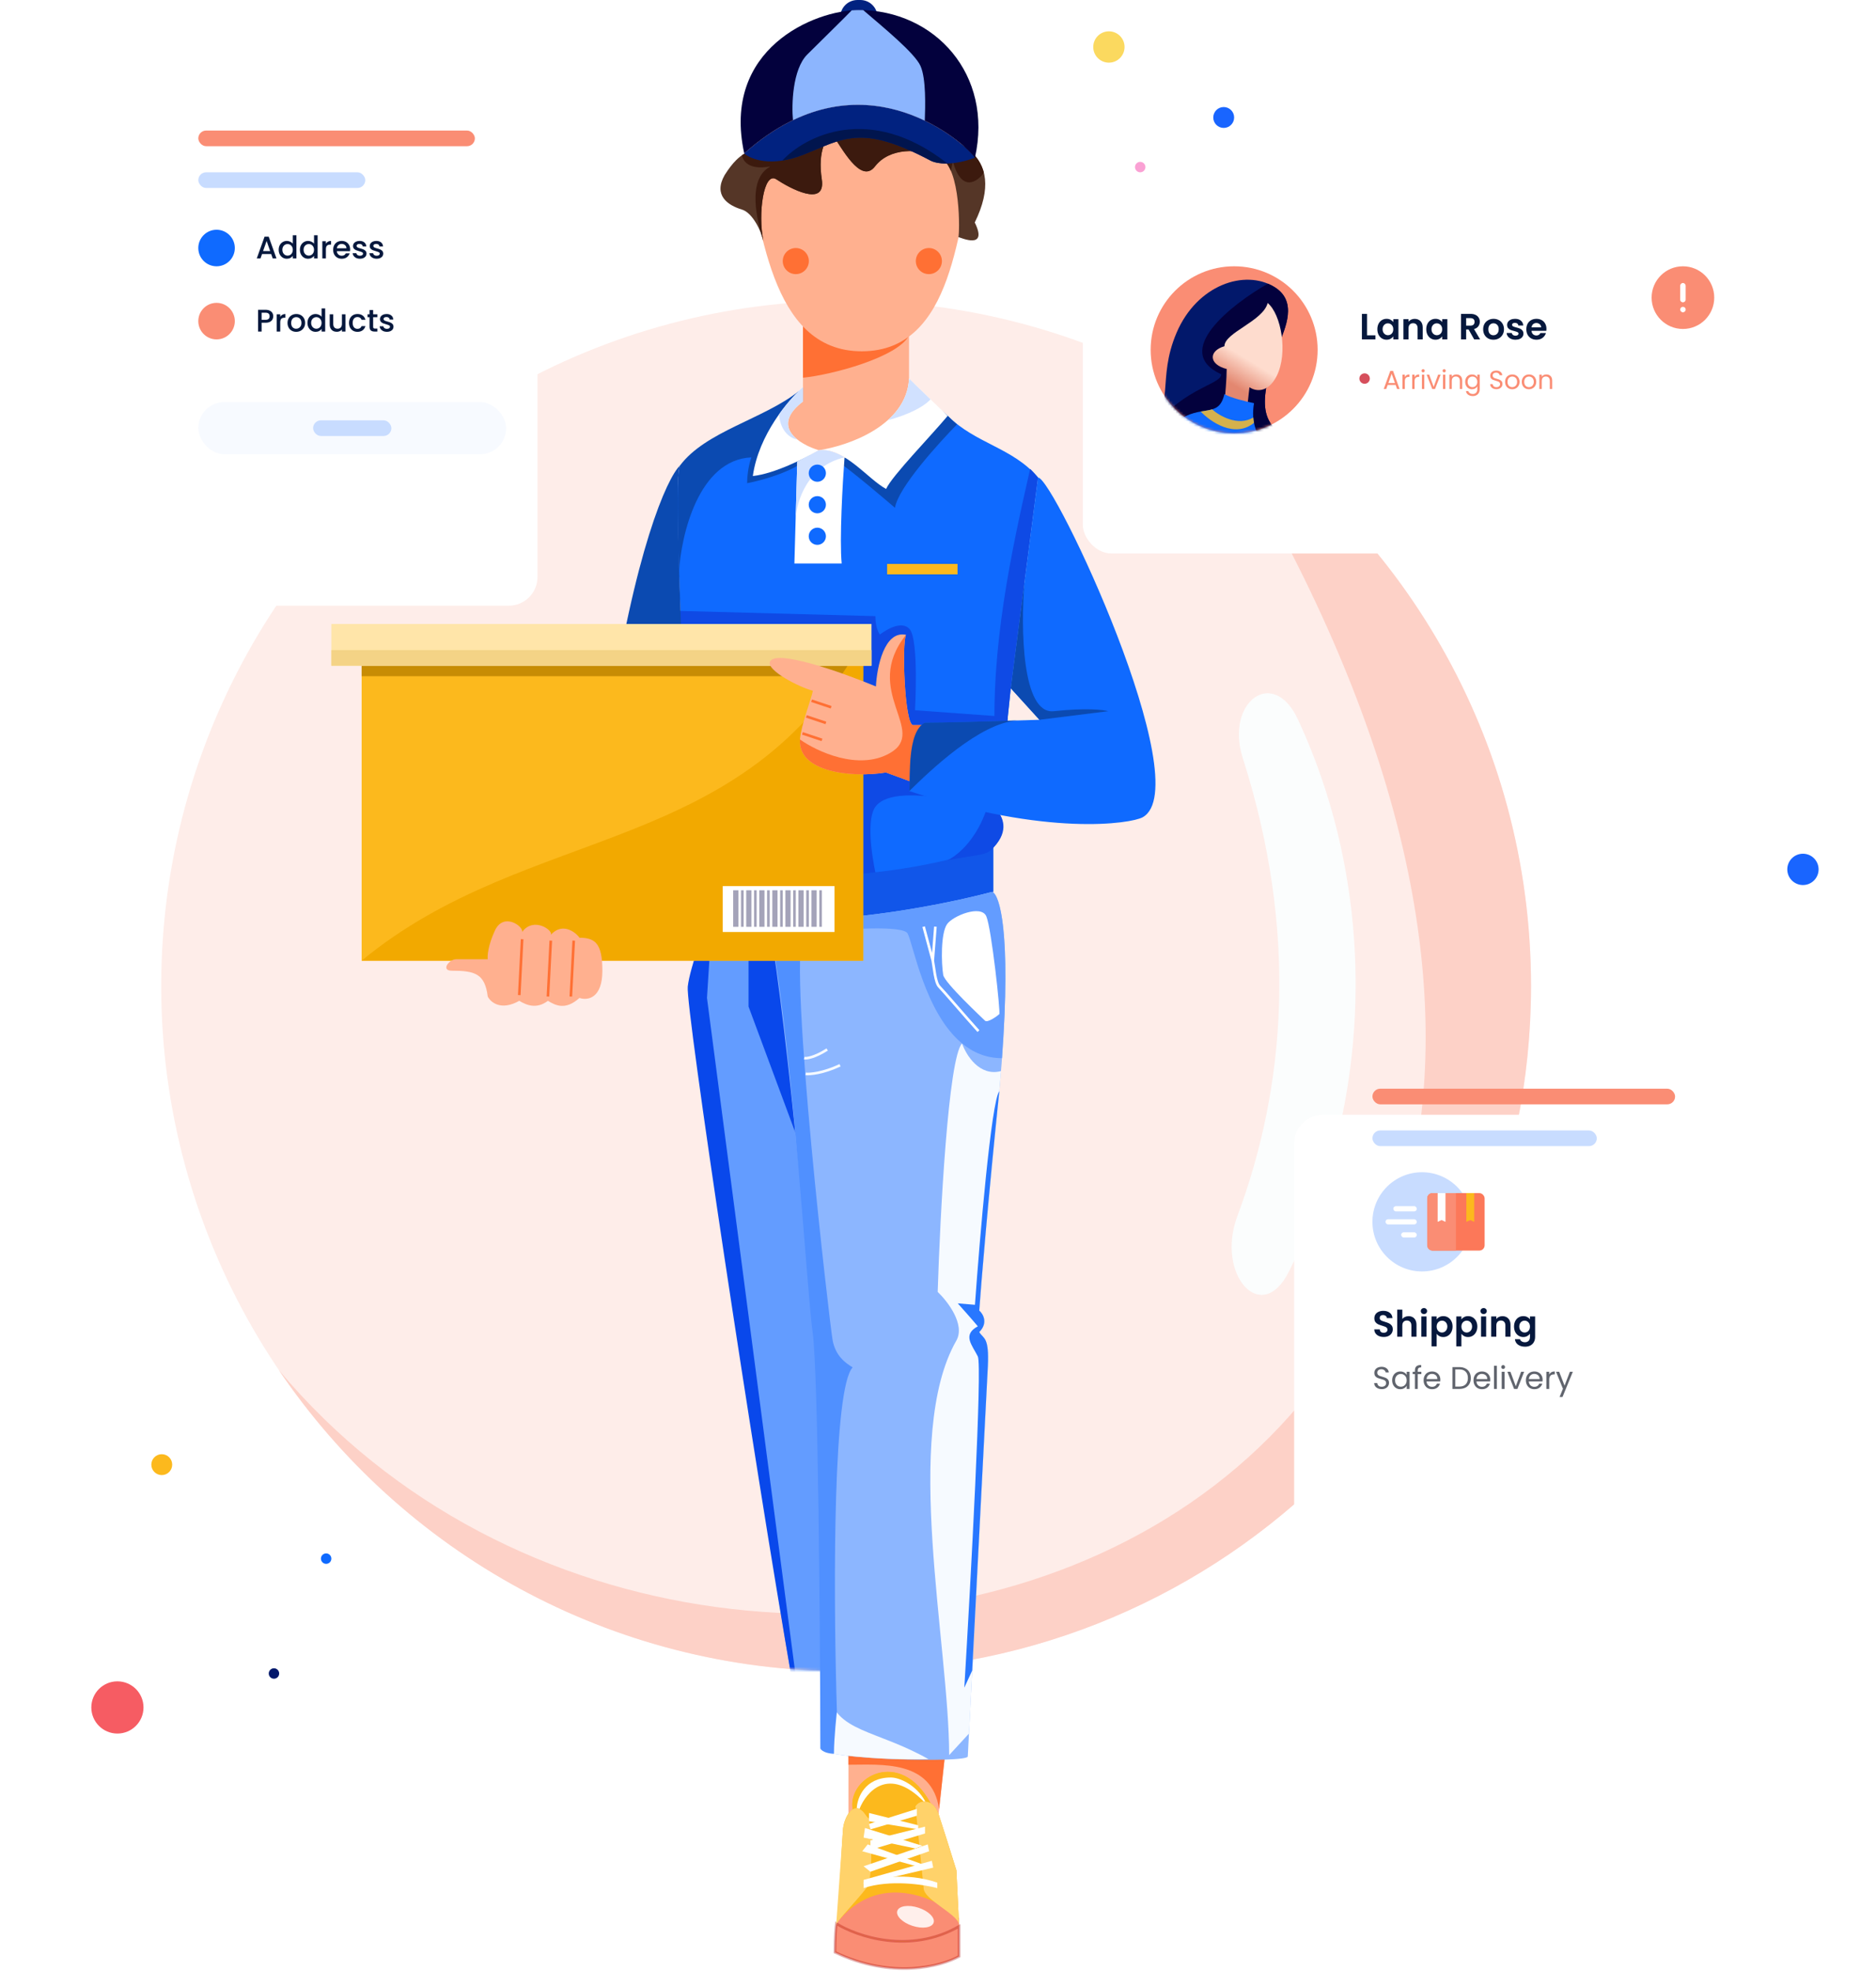 <svg width="719" height="755" viewBox="0 0 719 755" fill="none" xmlns="http://www.w3.org/2000/svg">
<circle cx="324.284" cy="377.66" r="262.499" fill="#FEEDE9"/>
<path d="M324.284 640.159C469.258 640.159 586.783 522.634 586.783 377.66C586.783 283.194 536.884 200.383 462.006 154.147C732.271 582.689 282.346 734.389 106.802 524.701C153.999 594.371 233.794 640.159 324.284 640.159Z" fill="#FDD1C7"/>
<path d="M476.302 290.335C497.831 357.684 492.521 416.886 474.213 465.875C465.864 488.214 483.545 508.239 494.094 486.851C526.307 421.54 528.546 342.44 497.425 275.524C487.955 255.161 469.464 268.944 476.302 290.335Z" fill="#FBFDFD"/>
<mask id="mask0_2_270" style="mask-type:alpha" maskUnits="userSpaceOnUse" x="61" y="115" width="526" height="526">
<circle cx="324.284" cy="377.66" r="262.499" fill="#FEEDE9"/>
</mask>
<g mask="url(#mask0_2_270)">
<path d="M305.293 631.926L320.142 636.535L322.213 670.707H303.574L305.293 631.926Z" fill="#FA704F"/>
<path d="M294.575 352.219C302.63 398.476 319.289 494.834 321.486 510.212C323.333 523.14 319.096 593.444 319.458 643.782H303.574C288.745 558.472 267.883 386.86 268.762 378.951C269.641 371.043 270.959 354.42 271.508 347.098L294.575 352.219Z" fill="#639CFF"/>
<path d="M294.575 352.22C299.045 377.885 306.163 418.973 311.989 453.095L286.887 385.543V350.513L294.575 352.22Z" fill="#0948EB"/>
<path d="M271.509 347.097C270.959 354.42 264.464 370.007 263.585 377.915C262.706 385.824 288.745 558.472 303.574 643.782L305.127 643.264L270.959 382.246L273.156 347.463L271.509 347.097Z" fill="#0948EB"/>
</g>
<path d="M387.392 263.618L397.827 182.885C388.158 171.459 373.903 169.945 363.227 159.269L347.849 146.088L308.855 147.736C302.082 153.045 287.546 164.322 283.592 166.958C266.017 169.704 263.82 175.196 260.525 179.59C257.23 183.984 264.919 320.187 264.919 333.917C310.503 339.409 376.957 333.368 379.154 326.228C386.293 319.637 384.646 313.596 382.449 310.85L387.392 263.618Z" fill="#0F6AFF"/>
<rect x="340" y="216" width="27" height="4" fill="#FCB91D"/>
<path d="M335.675 308.798C331.016 314.645 335.675 334.999 335.675 334.999C321.813 337.833 288.254 341.584 264.919 333.916C264.919 325.033 261.881 276.551 260.501 234.001L335.501 236.001C335.501 241.006 337.229 243.044 337.229 243.044C337.229 243.044 344.995 236.831 348.619 240.973C352.243 245.115 350.69 272.038 350.69 272.038L386.239 274.627L382.449 310.849C382.449 310.849 343.959 298.404 335.675 308.798Z" fill="#0F4AE5"/>
<path d="M380.719 341.61V324.332C336.193 339.347 289.71 336.196 270.956 333.489V348.107C300.52 358.069 350.172 349.702 380.719 341.61Z" fill="#1156E9"/>
<path d="M366.762 162.565C365.378 161.351 364.166 160.21 363.226 159.269L349.129 147.187C351.472 161.686 330.945 172.633 320.388 176.295C326.243 180.137 339.909 191.851 342.995 194.496L343 194.5C344.318 186.592 360 169.5 366.762 162.565Z" fill="#0B4AB1"/>
<path d="M387.392 263.619L397.826 182.886C396.805 181.678 395.799 180.581 394.822 179.59C387.392 212 379.703 248.241 381.35 284.489C382.669 313.487 369.707 326.347 363.116 329.509C372.731 327.601 377.492 327.72 379.703 325.679C386.843 319.089 384.646 313.597 382.449 310.851L387.392 263.619Z" fill="#0F4AE5"/>
<path d="M260.601 178.326C259.492 179.804 259.551 197.482 260.219 219.133C261.053 204.853 267.774 176.075 287.985 175.196C286.667 178.711 286.338 183.251 286.338 185.082C293.111 183.8 307.757 179.59 312.15 172.999C302.265 169.155 294.996 165.86 306.045 149.933C292.307 160.648 270.417 165.239 260.601 178.326Z" fill="#0B4AB1"/>
<path d="M260.601 178.326C257.306 182.719 264.918 320.186 264.918 333.917C259.792 327.326 233.064 278.447 233.064 278.447C243.17 210.785 255.658 183.085 260.601 178.326Z" fill="#0B4AB1"/>
<path d="M330.273 128.518C320.602 128.518 313.338 124.423 307.756 117.94V153.477L295.29 164.35C297.853 167.828 305.449 174.871 318.191 175.749C330.932 176.628 343.637 163.667 348.397 157.076V121.884C343.603 126.035 337.683 128.518 330.273 128.518Z" fill="#FFB08F"/>
<path d="M330.274 128.518C320.603 128.518 313.339 124.423 307.757 117.941V144.676C318.741 143.601 344.004 136.895 348.398 128.518C344.021 131.621 336.591 128.518 330.274 128.518Z" fill="#FF7034"/>
<path d="M285.239 58.767C331.372 17.576 372.014 57.119 373.661 60.414C366.965 85.763 365.972 134.558 330.274 134.558C294.575 134.558 291.744 84.788 285.239 58.767Z" fill="#FFB08F"/>
<circle cx="356" cy="100" r="5" fill="#FF7034"/>
<circle cx="305" cy="100" r="5" fill="#FF7034"/>
<path d="M292.532 92.015C292.562 92.144 292.587 92.267 292.609 92.382C292.583 92.26 292.557 92.138 292.532 92.015C291.798 88.839 288.58 81.535 284.346 80.265C278.837 78.613 273.328 74.758 277.735 67.048C284.346 56.585 287.651 59.338 289.855 55.483C292.058 51.629 399.479 32.354 373.588 85.222C378.819 95.821 368.216 91.016 367.304 90.804C367.288 90.835 367.273 90.844 367.258 90.829C367.225 90.796 367.243 90.79 367.304 90.804C367.818 89.779 368.388 64.182 360.367 60.44C352.104 56.585 340.856 56.586 335.347 63.746C329.839 70.905 322.356 56.034 319.051 51.629C316.664 52.547 313.312 57.688 314.965 68.702C316.618 79.715 302.525 72.005 297.567 68.702C292.668 65.438 290.459 81.848 292.532 92.015Z" fill="#553627"/>
<path d="M335.347 63.746C340.856 56.586 352.104 56.585 360.367 60.44C362.1 61.249 363.432 63.078 364.45 65.459L365.186 61.835C368.5 73.846 374.506 69.748 377.095 66.197C369.972 37.724 291.731 52.199 289.854 55.483C288.554 57.759 286.868 57.732 284.346 59.481C285.531 64.639 291.661 64.473 295.29 63.746C286.074 68.588 290.137 84.854 292.609 92.382C290.405 82.248 292.609 65.398 297.567 68.702C302.524 72.005 316.617 79.715 314.965 68.702C313.312 57.688 316.664 52.547 319.051 51.629C322.356 56.034 329.838 70.905 335.347 63.746Z" fill="#3C1A0E"/>
<path d="M322.036 6.59C322.036 2.951 324.987 0 328.626 0H329.725C333.365 0 336.315 2.951 336.315 6.59H322.036Z" fill="#012280"/>
<path d="M307.756 59.31C295.454 64.143 287.619 60.958 285.239 58.761C331.372 17.57 372.013 57.114 373.661 60.409C364.874 63.704 358.833 62.673 356.636 61.507C329.725 47.228 323.134 53.269 307.756 59.31Z" fill="#012280"/>
<path d="M356.636 61.511C329.725 47.231 323.134 53.273 307.756 59.314C304.862 60.451 302.216 61.144 299.829 61.511C308.499 52.139 333.293 39.242 363.116 62.629C360.002 62.698 357.789 62.123 356.636 61.511Z" fill="#01154E"/>
<path d="M285.239 58.763C331.372 17.572 372.014 57.115 373.661 60.411C380.801 28.557 358.283 3.843 329.176 3.843C312.15 3.843 276.452 18.67 285.239 58.763Z" fill="#03013D"/>
<path d="M309.404 20.868C303.692 26.58 303.362 40.203 303.912 46.027C323.884 36.418 341.772 40.133 354.439 46.217L354.439 46.216C354.622 40.878 354.988 30.204 352.791 25.262C350.594 20.319 338.512 10.451 330.823 3.869C330.276 3.852 329.727 3.843 329.175 3.843C328.306 3.843 327.388 3.881 326.429 3.96C323.134 7.399 315.115 15.156 309.404 20.868Z" fill="#8CB5FE"/>
<path d="M288.534 182.335C290.731 166.518 302.265 153.044 307.757 148.284V153.776C295.015 163.442 306.475 170.252 313.798 172.449C308.855 175.378 296.882 181.456 288.534 182.335Z" fill="white"/>
<path d="M307.756 148.284V153.776C299.629 159.941 301.348 164.944 305.559 168.33C303.46 168.055 299.122 165.748 298.566 158.719C301.931 153.972 305.4 150.326 307.756 148.284Z" fill="#D1E1FF"/>
<path d="M348.398 144.991C347.519 163.005 324.965 170.804 313.798 172.451C323.684 171.353 332.471 183.435 339.611 187.28C341.807 182.337 356.819 166.959 363.226 159.27C359.565 155.792 351.473 148.067 348.398 144.991Z" fill="white"/>
<path d="M348.398 144.991C348.075 151.613 344.823 156.855 340.284 160.918C344.087 160.02 352.682 157.175 356.636 152.98C353.424 149.901 350.123 146.715 348.398 144.991Z" fill="#D1E1FF"/>
<path d="M313.797 172.451C317.233 172.069 320.536 173.279 323.683 175.182C322.951 184.89 321.706 206.611 322.585 215.838H304.461L305.559 176.844L313.797 172.451Z" fill="white"/>
<path d="M313.798 172.451C317.233 172.069 320.536 173.279 323.684 175.182C309.387 178.535 305.291 191.907 304.936 198.996L304.91 199.911C304.911 199.62 304.92 199.314 304.936 198.996L305.56 176.844L313.798 172.451Z" fill="#D1E1FF"/>
<circle cx="313.248" cy="205.405" r="3.295" fill="#0F6AFF"/>
<circle cx="313.248" cy="193.322" r="3.295" fill="#0F6AFF"/>
<circle cx="313.248" cy="181.238" r="3.295" fill="#0F6AFF"/>
<path d="M325.178 655.692L363.491 660.184L359.021 701.254L325.178 696.12V655.692Z" fill="#FFB08F"/>
<path d="M325.178 655.692L363.491 660.191L359.929 692.97C357.198 674 337.698 675.937 325.178 675.937V655.692Z" fill="#FF7034"/>
<path d="M367.597 737.844C348.767 748.724 328.368 751.616 320.523 746.734C320.523 746.734 322.837 702.591 323.138 700.184C323.439 697.778 324.811 694.23 326.799 693.002C324.707 680.83 344.897 669.148 356.613 690.613C357.853 691.333 359.003 692.708 359.752 694.953C361.425 699.975 364.982 711.342 366.551 716.398L367.552 736.919C367.639 737.235 367.657 737.543 367.597 737.844Z" fill="#FCB91D"/>
<path d="M367.598 737.843C348.768 748.722 328.369 741.678 320.524 736.796C336.738 715.874 359.753 727.381 367.598 734.704V737.843Z" fill="#FA8D74"/>
<path d="M367.598 737.842C348.768 748.721 328.369 741.677 320.523 736.795C320.349 738.016 320 741.921 320 747.779C341.759 758.24 360.798 753.184 367.598 749.348V737.842Z" fill="#FA8D74"/>
<path d="M367.598 737.842C348.768 748.721 328.369 741.677 320.523 736.795C320.349 738.016 320 741.921 320 747.779C341.759 758.24 360.798 753.184 367.598 749.348V737.842Z" stroke="#A70303" stroke-opacity="0.32"/>
<path d="M359.752 694.955C361.426 699.976 364.983 711.344 366.552 716.4L367.553 736.92C367.639 737.236 367.658 737.545 367.598 737.846L367.553 736.92C366.435 732.84 353.999 727.569 353.999 723.2L350.86 691.817C351.478 690.788 352.662 690.083 353.999 689.988C354.844 689.928 355.751 690.113 356.614 690.614C357.854 691.335 359.004 692.71 359.752 694.955Z" fill="#FFD26A"/>
<path d="M323.139 700.185L320.5 737.001C321.895 734.56 328.383 727.972 332.03 723.198C334.646 719.776 334.123 704.891 333.077 696.495C332.629 696.192 332.272 695.851 332.03 695.477C331.12 694.07 330.242 693.24 329.415 692.846C328.466 692.394 327.585 692.517 326.8 693.003C324.812 694.231 323.439 697.778 323.139 700.185Z" fill="#FFD26A"/>
<path d="M333.077 696.496C332.629 696.193 332.272 695.852 332.031 695.478C331.12 694.071 330.242 693.241 329.415 692.847C332.031 686.229 340.609 676.392 353.999 689.988C352.662 690.083 351.478 690.788 350.86 691.817C348.043 698.861 337.015 699.159 333.077 696.496Z" fill="#FCB91D"/>
<path d="M356.614 690.613C344.898 669.148 324.708 680.83 326.8 693.002C327.585 692.517 328.467 692.394 329.415 692.845C332.031 686.227 340.609 676.39 353.999 689.987C354.845 689.927 355.751 690.111 356.614 690.613Z" fill="#FCB91D"/>
<path d="M353.999 689.986C340.609 676.389 332.03 686.226 329.415 692.844C329.056 692.674 328.707 692.585 328.369 692.567C328.543 688.654 331.403 680.829 341.445 680.829C344.584 680.829 351.045 683.451 354.614 689.986C354.406 689.971 354.201 689.971 353.999 689.986Z" fill="#FEFFFF"/>
<path d="M330.985 721.104V723.196C341.027 719.848 353.999 721.801 359.23 723.196V721.104C347.095 716.919 335.343 719.36 330.985 721.104Z" fill="#FEFFFF"/>
<path d="M357.137 712.737L330.985 720.06V721.629L357.66 715.353L357.137 712.737Z" fill="#FEFFFF"/>
<path d="M330.461 709.077L355.045 715.877L355.568 714.831L332.553 706.462L330.461 709.077Z" fill="#FEFFFF"/>
<path d="M356.091 709.077L333.6 716.923L330.985 714.831L355.568 706.462L356.091 709.077Z" fill="#FEFFFF"/>
<path d="M331.508 700.185L353.476 706.985L350.861 708.031L330.985 703.846L331.508 700.185Z" fill="#FEFFFF"/>
<path d="M354.522 702.276L333.6 708.552V704.891L354.522 699.66V702.276Z" fill="#FEFFFF"/>
<path d="M333.077 697.569L351.906 700.707V699.138L333.077 694.43V697.569Z" fill="#FEFFFF"/>
<path d="M351.383 695.476L333.6 700.706L333.077 698.614L351.383 692.86V695.476Z" fill="#FEFFFF"/>
<ellipse cx="350.86" cy="734.183" rx="7.323" ry="3.661" transform="rotate(17.931 350.86 734.183)" fill="#FFEFEB"/>
<path d="M382.998 417.945C388.27 359.51 383.364 342.704 380.252 341.606C361.611 346.548 324.213 353.8 294.575 352.219C302.63 398.476 310.179 494.309 312.376 509.686C314.573 525.064 314.264 622.622 314.447 669.671C314.447 673.947 370.781 675.366 370.915 672.777C373.295 626.827 378.165 532.62 378.604 523.393C379.153 511.86 376.956 512.958 375.309 510.212C378.824 506.697 376.773 503.255 375.309 501.974C376.041 491.722 378.604 460.564 382.998 417.945Z" fill="#8CB6FF"/>
<path d="M317.68 671.517C317.68 671.517 333.086 674.33 355.867 673.812C335.675 662.422 320.142 663.457 317.554 648.451C317.612 656.928 317.653 664.749 317.68 671.517Z" fill="#F6FAFF"/>
<path d="M311.418 510.015C313.615 525.393 314.264 622.622 314.447 669.67C314.447 669.67 315.174 671.608 319.624 671.741C319.624 665.528 320.754 655.554 320.754 655.554C320.683 653.3 320.614 650.913 320.548 648.415C319.434 606.077 319.328 531.628 326.796 523.745C324.05 522.097 320.205 519.351 319.107 513.31C318.008 507.269 302.264 372.261 307.756 357.757C303.278 358.354 299.16 359.032 295.882 359.729C304.304 408.165 309.334 495.427 311.418 510.015Z" fill="#5090FF"/>
<path d="M375.309 501.974C376.041 491.722 378.604 460.564 382.998 417.946C383.237 415.298 383.455 412.736 383.653 410.257C375.389 412.454 370.253 404.108 368.718 399.661C363.446 405.245 360.297 465.436 359.382 494.834C363.226 498.496 370.036 507.356 366.521 513.507C345.828 549.721 363.775 629.873 363.775 672.261L371.399 663.977L372.62 639.825C375.095 591.981 378.254 530.741 378.604 523.393C379.153 511.86 376.956 512.958 375.309 510.212C378.824 506.697 376.773 503.256 375.309 501.974Z" fill="#F6FAFF"/>
<path d="M294.575 352.219C324.213 353.8 361.611 346.548 380.251 341.606C383.127 342.621 387.533 357.042 384.03 405.314C377.951 405.314 372.91 403.117 368.718 399.661C354.397 387.856 349.973 361.356 347.848 357.533C346.116 354.415 324.442 355.531 307.756 357.757C303.278 358.355 299.16 359.032 295.882 359.73C295.426 357.106 294.989 354.596 294.575 352.219Z" fill="#639CFF"/>
<path d="M354 354.942L357.5 367.942M357.5 367.942C358 370.442 358.4 376.342 360 377.942C361.6 379.542 370.167 389.608 375 394.942M357.5 367.942L358.5 354.942" stroke="white"/>
<path d="M383 388.442C383.5 387.942 380.001 355.443 378.001 350.941C376.001 346.438 365.269 350.759 363.001 353.938C360.5 357.442 360.762 368.999 361.501 373.438C362 376.442 376.5 389.942 377.5 390.942C378.5 391.942 382.5 388.942 383 388.442Z" fill="white"/>
<path d="M375.309 501.974C376.041 491.722 378.604 460.564 382.998 417.945C379.922 421.899 375.492 474.147 373.661 499.777L367.071 499.228C368.718 501.058 372.563 505.379 374.759 508.015C368.718 511.31 372.563 515.155 374.759 519.548C376.517 523.063 372.044 605.591 369.588 646.415L372.62 639.824C375.095 591.98 378.254 530.74 378.604 523.393C379.153 511.859 376.956 512.958 375.309 510.212C378.824 506.697 376.773 503.255 375.309 501.974Z" fill="#2877FF"/>
<path d="M308.234 405.29C309.149 405.473 312.188 405.07 317.021 401.995" stroke="#F6FAFF"/>
<path d="M308.783 411.33C310.431 411.513 315.374 411.11 321.964 408.035" stroke="#F6FAFF"/>
<rect x="138.601" y="244.947" width="192.222" height="123.022" fill="#FCB91D"/>
<path d="M330.824 244.948H138.602V259.001H330.824V244.948Z" fill="#C78C04"/>
<path d="M330.823 367.969V244.947C284.874 328.989 203.035 314.77 138.601 367.969H330.823Z" fill="#F2A900"/>
<rect x="127" y="239.001" width="207" height="16" fill="#FFE5A9"/>
<rect x="127" y="249.001" width="207" height="6" fill="#F4D386"/>
<rect x="277" y="339.409" width="42.838" height="17.575" fill="white"/>
<rect x="281" y="341.001" width="2" height="14" fill="#03013D" fill-opacity="0.36"/>
<rect x="286" y="341.001" width="2" height="14" fill="#03013D" fill-opacity="0.36"/>
<rect x="291" y="341.001" width="2" height="14" fill="#03013D" fill-opacity="0.36"/>
<rect x="296" y="341.001" width="2" height="14" fill="#03013D" fill-opacity="0.36"/>
<rect x="301" y="341.001" width="2" height="14" fill="#03013D" fill-opacity="0.36"/>
<rect x="306" y="341.001" width="2" height="14" fill="#03013D" fill-opacity="0.36"/>
<rect x="311" y="341.001" width="2" height="14" fill="#03013D" fill-opacity="0.36"/>
<rect x="284" y="341.001" width="1" height="14" fill="#03013D" fill-opacity="0.36"/>
<rect x="289" y="341.001" width="1" height="14" fill="#03013D" fill-opacity="0.36"/>
<rect x="294" y="341.001" width="1" height="14" fill="#03013D" fill-opacity="0.36"/>
<rect x="299" y="341.001" width="1" height="14" fill="#03013D" fill-opacity="0.36"/>
<rect x="304" y="341.001" width="1" height="14" fill="#03013D" fill-opacity="0.36"/>
<rect x="309" y="341.001" width="1" height="14" fill="#03013D" fill-opacity="0.36"/>
<rect x="314" y="341.001" width="1" height="14" fill="#03013D" fill-opacity="0.36"/>
<path d="M173.201 371.813C168.785 371.813 172.102 367.419 174.848 367.419H186.931C186.748 366.138 187.04 362.147 189.677 356.436C192.972 349.296 200.661 354.788 200.112 356.985C204.505 350.944 212.194 356.436 211.096 358.083C216.039 352.591 221.531 358.083 222.08 359.181C228.121 359.181 230.867 361.378 230.867 371.813C230.867 382.248 225.375 383.346 222.08 382.248C216.588 387.191 212.743 384.994 209.997 383.346C205.604 386.641 201.759 384.994 199.013 383.346C191.983 387.3 188.029 383.895 186.931 381.698C185.832 372.911 181.988 371.813 173.201 371.813Z" fill="#FFB08F"/>
<path d="M200.112 359.733L199.014 381.152" stroke="#FF7034"/>
<path d="M211.096 360.279L209.997 381.698" stroke="#FF7034"/>
<path d="M219.884 360.279L218.785 381.698" stroke="#FF7034"/>
<path d="M339.554 295.873L349.989 299.718C350.517 294.439 349.015 282.566 354.749 277.75H349.989C346.694 277.75 345.595 246.445 347.243 243.15C338.895 241.392 336.076 255.598 335.71 262.921C322.895 257.612 296.826 248.312 295.068 253.585C293.97 256.881 306.419 263.288 311.544 264.57C310.995 267.682 306.994 277.75 306.602 283.243C305.723 295.545 325.824 298.071 339.554 295.873Z" fill="#FFB08F"/>
<path d="M339.554 295.873L349.989 299.718C350.517 294.439 349.016 282.566 354.749 277.75H349.989C346.694 277.75 345.596 246.445 347.243 243.15C329.986 264.799 356 280 341 288.5C329 295.3 313.068 287.829 306.602 283.243C305.723 295.545 325.824 298.071 339.554 295.873Z" fill="#FF7034"/>
<path d="M307.542 280.903L315.042 283.403" stroke="#FF7034"/>
<path d="M309.042 274.403L316.542 276.903" stroke="#FF7034"/>
<path d="M311.042 268.403L318.542 270.903" stroke="#FF7034"/>
<path d="M387.391 263.619L397.826 182.885C403.867 182.885 459.447 301.184 437.918 313.047C433.524 315.468 401.224 320.575 348.5 303C349.049 297.508 347.848 281.193 354.439 276.799C363.226 276.799 387.391 276.067 398.375 275.701L387.391 263.619Z" fill="#0F6AFF"/>
<path d="M387.391 263.617L398.375 275.7L424.737 272.404C422.906 271.855 416.169 271.086 403.867 272.404C391.565 273.723 391.235 240.184 392.608 223.25L387.391 263.617Z" fill="#0B4AB1"/>
<path d="M348.5 303C349 298 347.5 280.5 354.439 276.799C361.404 276.799 378.03 276.339 390.096 275.966C390.294 275.957 390.49 275.95 390.686 275.948C390.491 275.954 390.294 275.96 390.096 275.966C375.654 276.66 356.266 295.397 348.5 303Z" fill="#0B4AB1"/>
<circle cx="469" cy="45" r="4" fill="#1965FF"/>
<circle cx="691" cy="333" r="6" fill="#1965FF"/>
<circle cx="425" cy="18" r="6" fill="#FBD95F"/>
<circle r="2" transform="matrix(1 0 0 -1 437 64)" fill="#FAA1D4"/>
<circle cx="45" cy="654" r="10" fill="#F65C63"/>
<circle cx="62" cy="561" r="4" fill="#FCB91D"/>
<circle cx="125" cy="597" r="2" fill="#0F6AFF"/>
<circle cx="105" cy="641" r="2" fill="#02186B"/>
<g filter="url(#filter0_d_2_270)">
<rect x="504" y="395" width="175" height="164" rx="11" fill="white"/>
</g>
<path d="M529.576 532.084C529.024 532.084 528.528 531.988 528.088 531.796C527.656 531.596 527.316 531.324 527.068 530.98C526.82 530.628 526.692 530.224 526.684 529.768H527.848C527.888 530.16 528.048 530.492 528.328 530.764C528.616 531.028 529.032 531.16 529.576 531.16C530.096 531.16 530.504 531.032 530.8 530.776C531.104 530.512 531.256 530.176 531.256 529.768C531.256 529.448 531.168 529.188 530.992 528.988C530.816 528.788 530.596 528.636 530.332 528.532C530.068 528.428 529.712 528.316 529.264 528.196C528.712 528.052 528.268 527.908 527.932 527.764C527.604 527.62 527.32 527.396 527.08 527.092C526.848 526.78 526.732 526.364 526.732 525.844C526.732 525.388 526.848 524.984 527.08 524.632C527.312 524.28 527.636 524.008 528.052 523.816C528.476 523.624 528.96 523.528 529.504 523.528C530.288 523.528 530.928 523.724 531.424 524.116C531.928 524.508 532.212 525.028 532.276 525.676H531.076C531.036 525.356 530.868 525.076 530.572 524.836C530.276 524.588 529.884 524.464 529.396 524.464C528.94 524.464 528.568 524.584 528.28 524.824C527.992 525.056 527.848 525.384 527.848 525.808C527.848 526.112 527.932 526.36 528.1 526.552C528.276 526.744 528.488 526.892 528.736 526.996C528.992 527.092 529.348 527.204 529.804 527.332C530.356 527.484 530.8 527.636 531.136 527.788C531.472 527.932 531.76 528.16 532 528.472C532.24 528.776 532.36 529.192 532.36 529.72C532.36 530.128 532.252 530.512 532.036 530.872C531.82 531.232 531.5 531.524 531.076 531.748C530.652 531.972 530.152 532.084 529.576 532.084ZM533.559 528.688C533.559 528.016 533.695 527.428 533.967 526.924C534.239 526.412 534.611 526.016 535.083 525.736C535.563 525.456 536.095 525.316 536.679 525.316C537.255 525.316 537.755 525.44 538.179 525.688C538.603 525.936 538.919 526.248 539.127 526.624V525.424H540.231V532H539.127V530.776C538.911 531.16 538.587 531.48 538.155 531.736C537.731 531.984 537.235 532.108 536.667 532.108C536.083 532.108 535.555 531.964 535.083 531.676C534.611 531.388 534.239 530.984 533.967 530.464C533.695 529.944 533.559 529.352 533.559 528.688ZM539.127 528.7C539.127 528.204 539.027 527.772 538.827 527.404C538.627 527.036 538.355 526.756 538.011 526.564C537.675 526.364 537.303 526.264 536.895 526.264C536.487 526.264 536.115 526.36 535.779 526.552C535.443 526.744 535.175 527.024 534.975 527.392C534.775 527.76 534.675 528.192 534.675 528.688C534.675 529.192 534.775 529.632 534.975 530.008C535.175 530.376 535.443 530.66 535.779 530.86C536.115 531.052 536.487 531.148 536.895 531.148C537.303 531.148 537.675 531.052 538.011 530.86C538.355 530.66 538.627 530.376 538.827 530.008C539.027 529.632 539.127 529.196 539.127 528.7ZM544.752 526.324H543.372V532H542.28V526.324H541.428V525.424H542.28V524.956C542.28 524.22 542.468 523.684 542.844 523.348C543.228 523.004 543.84 522.832 544.68 522.832V523.744C544.2 523.744 543.86 523.84 543.66 524.032C543.468 524.216 543.372 524.524 543.372 524.956V525.424H544.752V526.324ZM552.026 528.46C552.026 528.668 552.014 528.888 551.99 529.12H546.734C546.774 529.768 546.994 530.276 547.394 530.644C547.802 531.004 548.294 531.184 548.87 531.184C549.342 531.184 549.734 531.076 550.046 530.86C550.366 530.636 550.59 530.34 550.718 529.972H551.894C551.718 530.604 551.366 531.12 550.838 531.52C550.31 531.912 549.654 532.108 548.87 532.108C548.246 532.108 547.686 531.968 547.19 531.688C546.702 531.408 546.318 531.012 546.038 530.5C545.758 529.98 545.618 529.38 545.618 528.7C545.618 528.02 545.754 527.424 546.026 526.912C546.298 526.4 546.678 526.008 547.166 525.736C547.662 525.456 548.23 525.316 548.87 525.316C549.494 525.316 550.046 525.452 550.526 525.724C551.006 525.996 551.374 526.372 551.63 526.852C551.894 527.324 552.026 527.86 552.026 528.46ZM550.898 528.232C550.898 527.816 550.806 527.46 550.622 527.164C550.438 526.86 550.186 526.632 549.866 526.48C549.554 526.32 549.206 526.24 548.822 526.24C548.27 526.24 547.798 526.416 547.406 526.768C547.022 527.12 546.802 527.608 546.746 528.232H550.898ZM559.27 523.636C560.182 523.636 560.97 523.808 561.634 524.152C562.306 524.488 562.818 524.972 563.17 525.604C563.53 526.236 563.71 526.98 563.71 527.836C563.71 528.692 563.53 529.436 563.17 530.068C562.818 530.692 562.306 531.172 561.634 531.508C560.97 531.836 560.182 532 559.27 532H556.666V523.636H559.27ZM559.27 531.1C560.35 531.1 561.174 530.816 561.742 530.248C562.31 529.672 562.594 528.868 562.594 527.836C562.594 526.796 562.306 525.984 561.73 525.4C561.162 524.816 560.342 524.524 559.27 524.524H557.758V531.1H559.27ZM571.151 528.46C571.151 528.668 571.139 528.888 571.115 529.12H565.859C565.899 529.768 566.119 530.276 566.519 530.644C566.927 531.004 567.419 531.184 567.995 531.184C568.467 531.184 568.859 531.076 569.171 530.86C569.491 530.636 569.715 530.34 569.843 529.972H571.019C570.843 530.604 570.491 531.12 569.963 531.52C569.435 531.912 568.779 532.108 567.995 532.108C567.371 532.108 566.811 531.968 566.315 531.688C565.827 531.408 565.443 531.012 565.163 530.5C564.883 529.98 564.743 529.38 564.743 528.7C564.743 528.02 564.879 527.424 565.151 526.912C565.423 526.4 565.803 526.008 566.291 525.736C566.787 525.456 567.355 525.316 567.995 525.316C568.619 525.316 569.171 525.452 569.651 525.724C570.131 525.996 570.499 526.372 570.755 526.852C571.019 527.324 571.151 527.86 571.151 528.46ZM570.023 528.232C570.023 527.816 569.931 527.46 569.747 527.164C569.563 526.86 569.311 526.632 568.991 526.48C568.679 526.32 568.331 526.24 567.947 526.24C567.395 526.24 566.923 526.416 566.531 526.768C566.147 527.12 565.927 527.608 565.871 528.232H570.023ZM573.684 523.12V532H572.592V523.12H573.684ZM576.109 524.356C575.901 524.356 575.725 524.284 575.581 524.14C575.437 523.996 575.365 523.82 575.365 523.612C575.365 523.404 575.437 523.228 575.581 523.084C575.725 522.94 575.901 522.868 576.109 522.868C576.309 522.868 576.477 522.94 576.613 523.084C576.757 523.228 576.829 523.404 576.829 523.612C576.829 523.82 576.757 523.996 576.613 524.14C576.477 524.284 576.309 524.356 576.109 524.356ZM576.637 525.424V532H575.545V525.424H576.637ZM580.946 530.992L582.986 525.424H584.15L581.57 532H580.298L577.718 525.424H578.894L580.946 530.992ZM591.225 528.46C591.225 528.668 591.213 528.888 591.189 529.12H585.933C585.973 529.768 586.193 530.276 586.593 530.644C587.001 531.004 587.493 531.184 588.069 531.184C588.541 531.184 588.933 531.076 589.245 530.86C589.565 530.636 589.789 530.34 589.917 529.972H591.093C590.917 530.604 590.565 531.12 590.037 531.52C589.509 531.912 588.853 532.108 588.069 532.108C587.445 532.108 586.885 531.968 586.389 531.688C585.901 531.408 585.517 531.012 585.237 530.5C584.957 529.98 584.817 529.38 584.817 528.7C584.817 528.02 584.953 527.424 585.225 526.912C585.497 526.4 585.877 526.008 586.365 525.736C586.861 525.456 587.429 525.316 588.069 525.316C588.693 525.316 589.245 525.452 589.725 525.724C590.205 525.996 590.573 526.372 590.829 526.852C591.093 527.324 591.225 527.86 591.225 528.46ZM590.097 528.232C590.097 527.816 590.005 527.46 589.821 527.164C589.637 526.86 589.385 526.632 589.065 526.48C588.753 526.32 588.405 526.24 588.021 526.24C587.469 526.24 586.997 526.416 586.605 526.768C586.221 527.12 586.001 527.608 585.945 528.232H590.097ZM593.758 526.492C593.95 526.116 594.222 525.824 594.574 525.616C594.934 525.408 595.37 525.304 595.882 525.304V526.432H595.594C594.37 526.432 593.758 527.096 593.758 528.424V532H592.666V525.424H593.758V526.492ZM602.807 525.424L598.847 535.096H597.719L599.015 531.928L596.363 525.424H597.575L599.639 530.752L601.679 525.424H602.807Z" fill="#60646D"/>
<path d="M530.34 512.098C529.659 512.098 529.043 511.981 528.492 511.748C527.951 511.515 527.521 511.179 527.204 510.74C526.887 510.301 526.723 509.783 526.714 509.186H528.814C528.842 509.587 528.982 509.905 529.234 510.138C529.495 510.371 529.85 510.488 530.298 510.488C530.755 510.488 531.115 510.381 531.376 510.166C531.637 509.942 531.768 509.653 531.768 509.298C531.768 509.009 531.679 508.771 531.502 508.584C531.325 508.397 531.101 508.253 530.83 508.15C530.569 508.038 530.205 507.917 529.738 507.786C529.103 507.599 528.585 507.417 528.184 507.24C527.792 507.053 527.451 506.778 527.162 506.414C526.882 506.041 526.742 505.546 526.742 504.93C526.742 504.351 526.887 503.847 527.176 503.418C527.465 502.989 527.871 502.662 528.394 502.438C528.917 502.205 529.514 502.088 530.186 502.088C531.194 502.088 532.011 502.335 532.636 502.83C533.271 503.315 533.621 503.997 533.686 504.874H531.53C531.511 504.538 531.367 504.263 531.096 504.048C530.835 503.824 530.485 503.712 530.046 503.712C529.663 503.712 529.355 503.81 529.122 504.006C528.898 504.202 528.786 504.487 528.786 504.86C528.786 505.121 528.87 505.341 529.038 505.518C529.215 505.686 529.43 505.826 529.682 505.938C529.943 506.041 530.307 506.162 530.774 506.302C531.409 506.489 531.927 506.675 532.328 506.862C532.729 507.049 533.075 507.329 533.364 507.702C533.653 508.075 533.798 508.565 533.798 509.172C533.798 509.695 533.663 510.18 533.392 510.628C533.121 511.076 532.725 511.435 532.202 511.706C531.679 511.967 531.059 512.098 530.34 512.098ZM539.865 504.132C540.453 504.132 540.976 504.263 541.433 504.524C541.891 504.776 542.245 505.154 542.497 505.658C542.759 506.153 542.889 506.75 542.889 507.45V512H540.929V507.716C540.929 507.1 540.775 506.629 540.467 506.302C540.159 505.966 539.739 505.798 539.207 505.798C538.666 505.798 538.237 505.966 537.919 506.302C537.611 506.629 537.457 507.1 537.457 507.716V512H535.497V501.64H537.457V505.21C537.709 504.874 538.045 504.613 538.465 504.426C538.885 504.23 539.352 504.132 539.865 504.132ZM545.747 503.32C545.402 503.32 545.112 503.213 544.879 502.998C544.655 502.774 544.543 502.499 544.543 502.172C544.543 501.845 544.655 501.575 544.879 501.36C545.112 501.136 545.402 501.024 545.747 501.024C546.092 501.024 546.377 501.136 546.601 501.36C546.834 501.575 546.951 501.845 546.951 502.172C546.951 502.499 546.834 502.774 546.601 502.998C546.377 503.213 546.092 503.32 545.747 503.32ZM546.713 504.244V512H544.753V504.244H546.713ZM550.61 505.364C550.862 505.009 551.207 504.715 551.646 504.482C552.094 504.239 552.602 504.118 553.172 504.118C553.834 504.118 554.432 504.281 554.964 504.608C555.505 504.935 555.93 505.401 556.238 506.008C556.555 506.605 556.714 507.301 556.714 508.094C556.714 508.887 556.555 509.592 556.238 510.208C555.93 510.815 555.505 511.286 554.964 511.622C554.432 511.958 553.834 512.126 553.172 512.126C552.602 512.126 552.098 512.009 551.66 511.776C551.23 511.543 550.88 511.249 550.61 510.894V515.696H548.65V504.244H550.61V505.364ZM554.712 508.094C554.712 507.627 554.614 507.226 554.418 506.89C554.231 506.545 553.979 506.283 553.662 506.106C553.354 505.929 553.018 505.84 552.654 505.84C552.299 505.84 551.963 505.933 551.646 506.12C551.338 506.297 551.086 506.559 550.89 506.904C550.703 507.249 550.61 507.655 550.61 508.122C550.61 508.589 550.703 508.995 550.89 509.34C551.086 509.685 551.338 509.951 551.646 510.138C551.963 510.315 552.299 510.404 552.654 510.404C553.018 510.404 553.354 510.311 553.662 510.124C553.979 509.937 554.231 509.671 554.418 509.326C554.614 508.981 554.712 508.57 554.712 508.094ZM560.098 505.364C560.35 505.009 560.695 504.715 561.134 504.482C561.582 504.239 562.091 504.118 562.66 504.118C563.323 504.118 563.92 504.281 564.452 504.608C564.993 504.935 565.418 505.401 565.726 506.008C566.043 506.605 566.202 507.301 566.202 508.094C566.202 508.887 566.043 509.592 565.726 510.208C565.418 510.815 564.993 511.286 564.452 511.622C563.92 511.958 563.323 512.126 562.66 512.126C562.091 512.126 561.587 512.009 561.148 511.776C560.719 511.543 560.369 511.249 560.098 510.894V515.696H558.138V504.244H560.098V505.364ZM564.2 508.094C564.2 507.627 564.102 507.226 563.906 506.89C563.719 506.545 563.467 506.283 563.15 506.106C562.842 505.929 562.506 505.84 562.142 505.84C561.787 505.84 561.451 505.933 561.134 506.12C560.826 506.297 560.574 506.559 560.378 506.904C560.191 507.249 560.098 507.655 560.098 508.122C560.098 508.589 560.191 508.995 560.378 509.34C560.574 509.685 560.826 509.951 561.134 510.138C561.451 510.315 561.787 510.404 562.142 510.404C562.506 510.404 562.842 510.311 563.15 510.124C563.467 509.937 563.719 509.671 563.906 509.326C564.102 508.981 564.2 508.57 564.2 508.094ZM568.62 503.32C568.275 503.32 567.985 503.213 567.752 502.998C567.528 502.774 567.416 502.499 567.416 502.172C567.416 501.845 567.528 501.575 567.752 501.36C567.985 501.136 568.275 501.024 568.62 501.024C568.965 501.024 569.25 501.136 569.474 501.36C569.707 501.575 569.824 501.845 569.824 502.172C569.824 502.499 569.707 502.774 569.474 502.998C569.25 503.213 568.965 503.32 568.62 503.32ZM569.586 504.244V512H567.626V504.244H569.586ZM575.821 504.132C576.745 504.132 577.491 504.426 578.061 505.014C578.63 505.593 578.915 506.405 578.915 507.45V512H576.955V507.716C576.955 507.1 576.801 506.629 576.493 506.302C576.185 505.966 575.765 505.798 575.233 505.798C574.691 505.798 574.262 505.966 573.945 506.302C573.637 506.629 573.483 507.1 573.483 507.716V512H571.523V504.244H573.483V505.21C573.744 504.874 574.075 504.613 574.477 504.426C574.887 504.23 575.335 504.132 575.821 504.132ZM583.817 504.118C584.395 504.118 584.904 504.235 585.343 504.468C585.781 504.692 586.127 504.986 586.379 505.35V504.244H588.353V512.056C588.353 512.775 588.208 513.414 587.919 513.974C587.629 514.543 587.195 514.991 586.617 515.318C586.038 515.654 585.338 515.822 584.517 515.822C583.415 515.822 582.51 515.565 581.801 515.052C581.101 514.539 580.704 513.839 580.611 512.952H582.557C582.659 513.307 582.879 513.587 583.215 513.792C583.56 514.007 583.975 514.114 584.461 514.114C585.03 514.114 585.492 513.941 585.847 513.596C586.201 513.26 586.379 512.747 586.379 512.056V510.852C586.127 511.216 585.777 511.519 585.329 511.762C584.89 512.005 584.386 512.126 583.817 512.126C583.163 512.126 582.566 511.958 582.025 511.622C581.483 511.286 581.054 510.815 580.736 510.208C580.428 509.592 580.274 508.887 580.274 508.094C580.274 507.31 580.428 506.615 580.736 506.008C581.054 505.401 581.479 504.935 582.011 504.608C582.552 504.281 583.154 504.118 583.817 504.118ZM586.379 508.122C586.379 507.646 586.285 507.24 586.099 506.904C585.912 506.559 585.66 506.297 585.343 506.12C585.025 505.933 584.685 505.84 584.321 505.84C583.957 505.84 583.621 505.929 583.312 506.106C583.005 506.283 582.753 506.545 582.557 506.89C582.37 507.226 582.277 507.627 582.277 508.094C582.277 508.561 582.37 508.971 582.557 509.326C582.753 509.671 583.005 509.937 583.312 510.124C583.63 510.311 583.966 510.404 584.321 510.404C584.685 510.404 585.025 510.315 585.343 510.138C585.66 509.951 585.912 509.69 586.099 509.354C586.285 509.009 586.379 508.598 586.379 508.122Z" fill="#06183D"/>
<circle cx="545" cy="468" r="19" fill="#C8DCFF"/>
<rect x="547" y="457" width="22" height="22" rx="2" fill="#FC7859"/>
<path d="M547 459C547 457.895 547.895 457 549 457H558V479H549C547.895 479 547 478.105 547 477V459Z" fill="#FA8D74"/>
<path d="M551 457H554V468L552.5 467.312L551 468V457Z" fill="#FEFEFF"/>
<path d="M562 457H565V468L563.5 467.312L562 468V457Z" fill="#FCB91D"/>
<rect x="534" y="462" width="9" height="2" rx="1" fill="white"/>
<rect x="531" y="467" width="12" height="2" rx="1" fill="white"/>
<rect x="537" y="472" width="6" height="2" rx="1" fill="white"/>
<rect x="526" y="433" width="86" height="6" rx="3" fill="#C8DCFF"/>
<rect x="526" y="417" width="116" height="6" rx="3" fill="#FA8D74"/>
<g filter="url(#filter1_d_2_270)">
<rect x="423" y="88" width="254" height="92" rx="11" fill="white"/>
</g>
<circle r="32" transform="matrix(-1 0 0 1 473 134)" fill="#FA8D74"/>
<mask id="mask1_2_270" style="mask-type:alpha" maskUnits="userSpaceOnUse" x="441" y="102" width="65" height="64">
<circle r="32" transform="matrix(-1 0 0 1 473 134)" fill="#9E4364"/>
</mask>
<g mask="url(#mask1_2_270)">
<path d="M488.462 109.948C497.531 115.529 492.397 125.907 490.206 131.749C479.742 159.654 486.719 161.398 491.951 168.374C497.183 175.35 501.543 190.175 476.254 198.895C450.965 207.616 426.548 181.455 438.757 168.374C450.965 155.293 443.117 145.701 450.965 127.388C458.813 109.076 477.126 102.971 488.462 109.948Z" fill="#02186B"/>
<path d="M488.462 109.947C497.531 115.528 492.397 125.907 490.206 131.748C479.742 159.654 486.719 161.397 491.951 168.373C497.183 175.35 501.543 190.174 476.254 198.895C450.965 207.615 426.548 181.454 438.756 168.373C451.343 148.467 468.043 147.716 468.043 143.354C448.916 134.631 471.995 116.583 485.926 108.649C486.803 109.015 487.65 109.447 488.462 109.947Z" fill="#03013D"/>
<path d="M478.869 148.316L477.997 156.164L469.278 154.42C469.568 151.513 470.15 144.828 470.15 141.34C463.173 139.596 463.173 134.363 469.278 132.619C469.278 127.387 484.102 123.027 485.846 116.051C491.078 120.411 493.694 135.235 489.334 143.956C485.846 150.932 480.904 149.769 478.869 148.316Z" fill="url(#paint0_linear_2_270)"/>
<path d="M469.277 150.932C471.37 152.328 477.707 153.839 480.613 154.421C479.357 161.962 481.723 165.88 484.448 171.397C475.554 173.095 456.424 173.484 451.054 161.452C460.453 154.485 467.059 160.544 469.277 150.932Z" fill="#0F6AFF"/>
<path d="M480.33 159.929C474.458 163.418 467.365 159.296 464.553 156.799C463.29 157.175 461.83 157.335 460.191 157.627C463.919 161.582 473.223 167.985 480.613 161.957C480.484 161.306 480.388 160.633 480.33 159.929Z" fill="#D5B14C"/>
</g>
<path d="M534.89 147.45H531.85L531.29 149H530.33L532.85 142.07H533.9L536.41 149H535.45L534.89 147.45ZM534.63 146.71L533.37 143.19L532.11 146.71H534.63ZM538.418 144.41C538.578 144.097 538.805 143.853 539.098 143.68C539.398 143.507 539.762 143.42 540.188 143.42V144.36H539.948C538.928 144.36 538.418 144.913 538.418 146.02V149H537.508V143.52H538.418V144.41ZM542.149 144.41C542.309 144.097 542.535 143.853 542.829 143.68C543.129 143.507 543.492 143.42 543.919 143.42V144.36H543.679C542.659 144.36 542.149 144.913 542.149 146.02V149H541.239V143.52H542.149V144.41ZM545.439 142.63C545.266 142.63 545.119 142.57 544.999 142.45C544.879 142.33 544.819 142.183 544.819 142.01C544.819 141.837 544.879 141.69 544.999 141.57C545.119 141.45 545.266 141.39 545.439 141.39C545.606 141.39 545.746 141.45 545.859 141.57C545.979 141.69 546.039 141.837 546.039 142.01C546.039 142.183 545.979 142.33 545.859 142.45C545.746 142.57 545.606 142.63 545.439 142.63ZM545.879 143.52V149H544.969V143.52H545.879ZM549.47 148.16L551.17 143.52H552.14L549.99 149H548.93L546.78 143.52H547.76L549.47 148.16ZM553.506 142.63C553.332 142.63 553.186 142.57 553.066 142.45C552.946 142.33 552.886 142.183 552.886 142.01C552.886 141.837 552.946 141.69 553.066 141.57C553.186 141.45 553.332 141.39 553.506 141.39C553.672 141.39 553.812 141.45 553.926 141.57C554.046 141.69 554.106 141.837 554.106 142.01C554.106 142.183 554.046 142.33 553.926 142.45C553.812 142.57 553.672 142.63 553.506 142.63ZM553.946 143.52V149H553.036V143.52H553.946ZM558.167 143.42C558.833 143.42 559.373 143.623 559.787 144.03C560.2 144.43 560.407 145.01 560.407 145.77V149H559.507V145.9C559.507 145.353 559.37 144.937 559.097 144.65C558.823 144.357 558.45 144.21 557.977 144.21C557.497 144.21 557.113 144.36 556.827 144.66C556.547 144.96 556.407 145.397 556.407 145.97V149H555.497V143.52H556.407V144.3C556.587 144.02 556.83 143.803 557.137 143.65C557.45 143.497 557.793 143.42 558.167 143.42ZM564.153 143.43C564.626 143.43 565.04 143.533 565.393 143.74C565.753 143.947 566.02 144.207 566.193 144.52V143.52H567.113V149.12C567.113 149.62 567.006 150.063 566.793 150.45C566.58 150.843 566.273 151.15 565.873 151.37C565.48 151.59 565.02 151.7 564.493 151.7C563.773 151.7 563.173 151.53 562.693 151.19C562.213 150.85 561.93 150.387 561.843 149.8H562.743C562.843 150.133 563.05 150.4 563.363 150.6C563.676 150.807 564.053 150.91 564.493 150.91C564.993 150.91 565.4 150.753 565.713 150.44C566.033 150.127 566.193 149.687 566.193 149.12V147.97C566.013 148.29 565.746 148.557 565.393 148.77C565.04 148.983 564.626 149.09 564.153 149.09C563.666 149.09 563.223 148.97 562.823 148.73C562.43 148.49 562.12 148.153 561.893 147.72C561.666 147.287 561.553 146.793 561.553 146.24C561.553 145.68 561.666 145.19 561.893 144.77C562.12 144.343 562.43 144.013 562.823 143.78C563.223 143.547 563.666 143.43 564.153 143.43ZM566.193 146.25C566.193 145.837 566.11 145.477 565.943 145.17C565.776 144.863 565.55 144.63 565.263 144.47C564.983 144.303 564.673 144.22 564.333 144.22C563.993 144.22 563.683 144.3 563.403 144.46C563.123 144.62 562.9 144.853 562.733 145.16C562.566 145.467 562.483 145.827 562.483 146.24C562.483 146.66 562.566 147.027 562.733 147.34C562.9 147.647 563.123 147.883 563.403 148.05C563.683 148.21 563.993 148.29 564.333 148.29C564.673 148.29 564.983 148.21 565.263 148.05C565.55 147.883 565.776 147.647 565.943 147.34C566.11 147.027 566.193 146.663 566.193 146.25ZM573.527 149.07C573.067 149.07 572.654 148.99 572.287 148.83C571.927 148.663 571.644 148.437 571.437 148.15C571.23 147.857 571.124 147.52 571.117 147.14H572.087C572.12 147.467 572.254 147.743 572.487 147.97C572.727 148.19 573.074 148.3 573.527 148.3C573.96 148.3 574.3 148.193 574.547 147.98C574.8 147.76 574.927 147.48 574.927 147.14C574.927 146.873 574.854 146.657 574.707 146.49C574.56 146.323 574.377 146.197 574.157 146.11C573.937 146.023 573.64 145.93 573.267 145.83C572.807 145.71 572.437 145.59 572.157 145.47C571.884 145.35 571.647 145.163 571.447 144.91C571.254 144.65 571.157 144.303 571.157 143.87C571.157 143.49 571.254 143.153 571.447 142.86C571.64 142.567 571.91 142.34 572.257 142.18C572.61 142.02 573.014 141.94 573.467 141.94C574.12 141.94 574.654 142.103 575.067 142.43C575.487 142.757 575.724 143.19 575.777 143.73H574.777C574.744 143.463 574.604 143.23 574.357 143.03C574.11 142.823 573.784 142.72 573.377 142.72C572.997 142.72 572.687 142.82 572.447 143.02C572.207 143.213 572.087 143.487 572.087 143.84C572.087 144.093 572.157 144.3 572.297 144.46C572.444 144.62 572.62 144.743 572.827 144.83C573.04 144.91 573.337 145.003 573.717 145.11C574.177 145.237 574.547 145.363 574.827 145.49C575.107 145.61 575.347 145.8 575.547 146.06C575.747 146.313 575.847 146.66 575.847 147.1C575.847 147.44 575.757 147.76 575.577 148.06C575.397 148.36 575.13 148.603 574.777 148.79C574.424 148.977 574.007 149.07 573.527 149.07ZM579.576 149.09C579.063 149.09 578.596 148.973 578.176 148.74C577.763 148.507 577.436 148.177 577.196 147.75C576.963 147.317 576.846 146.817 576.846 146.25C576.846 145.69 576.966 145.197 577.206 144.77C577.453 144.337 577.786 144.007 578.206 143.78C578.626 143.547 579.096 143.43 579.616 143.43C580.136 143.43 580.606 143.547 581.026 143.78C581.446 144.007 581.776 144.333 582.016 144.76C582.263 145.187 582.386 145.683 582.386 146.25C582.386 146.817 582.259 147.317 582.006 147.75C581.759 148.177 581.423 148.507 580.996 148.74C580.569 148.973 580.096 149.09 579.576 149.09ZM579.576 148.29C579.903 148.29 580.209 148.213 580.496 148.06C580.783 147.907 581.013 147.677 581.186 147.37C581.366 147.063 581.456 146.69 581.456 146.25C581.456 145.81 581.369 145.437 581.196 145.13C581.023 144.823 580.796 144.597 580.516 144.45C580.236 144.297 579.933 144.22 579.606 144.22C579.273 144.22 578.966 144.297 578.686 144.45C578.413 144.597 578.193 144.823 578.026 145.13C577.859 145.437 577.776 145.81 577.776 146.25C577.776 146.697 577.856 147.073 578.016 147.38C578.183 147.687 578.403 147.917 578.676 148.07C578.949 148.217 579.249 148.29 579.576 148.29ZM585.973 149.09C585.459 149.09 584.993 148.973 584.573 148.74C584.159 148.507 583.833 148.177 583.593 147.75C583.359 147.317 583.243 146.817 583.243 146.25C583.243 145.69 583.363 145.197 583.603 144.77C583.849 144.337 584.183 144.007 584.603 143.78C585.023 143.547 585.493 143.43 586.013 143.43C586.533 143.43 587.003 143.547 587.423 143.78C587.843 144.007 588.173 144.333 588.413 144.76C588.659 145.187 588.783 145.683 588.783 146.25C588.783 146.817 588.656 147.317 588.403 147.75C588.156 148.177 587.819 148.507 587.393 148.74C586.966 148.973 586.493 149.09 585.973 149.09ZM585.973 148.29C586.299 148.29 586.606 148.213 586.893 148.06C587.179 147.907 587.409 147.677 587.583 147.37C587.763 147.063 587.853 146.69 587.853 146.25C587.853 145.81 587.766 145.437 587.593 145.13C587.419 144.823 587.193 144.597 586.913 144.45C586.633 144.297 586.329 144.22 586.003 144.22C585.669 144.22 585.363 144.297 585.083 144.45C584.809 144.597 584.589 144.823 584.423 145.13C584.256 145.437 584.173 145.81 584.173 146.25C584.173 146.697 584.253 147.073 584.413 147.38C584.579 147.687 584.799 147.917 585.073 148.07C585.346 148.217 585.646 148.29 585.973 148.29ZM592.649 143.42C593.316 143.42 593.856 143.623 594.269 144.03C594.682 144.43 594.889 145.01 594.889 145.77V149H593.989V145.9C593.989 145.353 593.852 144.937 593.579 144.65C593.306 144.357 592.932 144.21 592.459 144.21C591.979 144.21 591.596 144.36 591.309 144.66C591.029 144.96 590.889 145.397 590.889 145.97V149H589.979V143.52H590.889V144.3C591.069 144.02 591.312 143.803 591.619 143.65C591.932 143.497 592.276 143.42 592.649 143.42Z" fill="#FA8D74"/>
<circle cx="523" cy="145" r="2" fill="#D64F5C"/>
<path d="M523.926 128.446H527.146V130H521.966V120.228H523.926V128.446ZM527.888 126.094C527.888 125.31 528.042 124.615 528.35 124.008C528.667 123.401 529.092 122.935 529.624 122.608C530.165 122.281 530.767 122.118 531.43 122.118C532.008 122.118 532.512 122.235 532.942 122.468C533.38 122.701 533.73 122.995 533.992 123.35V122.244H535.966V130H533.992V128.866C533.74 129.23 533.39 129.533 532.942 129.776C532.503 130.009 531.994 130.126 531.416 130.126C530.762 130.126 530.165 129.958 529.624 129.622C529.092 129.286 528.667 128.815 528.35 128.208C528.042 127.592 527.888 126.887 527.888 126.094ZM533.992 126.122C533.992 125.646 533.898 125.24 533.712 124.904C533.525 124.559 533.273 124.297 532.956 124.12C532.638 123.933 532.298 123.84 531.934 123.84C531.57 123.84 531.234 123.929 530.926 124.106C530.618 124.283 530.366 124.545 530.17 124.89C529.983 125.226 529.89 125.627 529.89 126.094C529.89 126.561 529.983 126.971 530.17 127.326C530.366 127.671 530.618 127.937 530.926 128.124C531.243 128.311 531.579 128.404 531.934 128.404C532.298 128.404 532.638 128.315 532.956 128.138C533.273 127.951 533.525 127.69 533.712 127.354C533.898 127.009 533.992 126.598 533.992 126.122ZM542.178 122.132C543.102 122.132 543.849 122.426 544.418 123.014C544.987 123.593 545.272 124.405 545.272 125.45V130H543.312V125.716C543.312 125.1 543.158 124.629 542.85 124.302C542.542 123.966 542.122 123.798 541.59 123.798C541.049 123.798 540.619 123.966 540.302 124.302C539.994 124.629 539.84 125.1 539.84 125.716V130H537.88V122.244H539.84V123.21C540.101 122.874 540.433 122.613 540.834 122.426C541.245 122.23 541.693 122.132 542.178 122.132ZM546.632 126.094C546.632 125.31 546.786 124.615 547.094 124.008C547.411 123.401 547.836 122.935 548.368 122.608C548.909 122.281 549.511 122.118 550.174 122.118C550.753 122.118 551.257 122.235 551.686 122.468C552.125 122.701 552.475 122.995 552.736 123.35V122.244H554.71V130H552.736V128.866C552.484 129.23 552.134 129.533 551.686 129.776C551.247 130.009 550.739 130.126 550.16 130.126C549.507 130.126 548.909 129.958 548.368 129.622C547.836 129.286 547.411 128.815 547.094 128.208C546.786 127.592 546.632 126.887 546.632 126.094ZM552.736 126.122C552.736 125.646 552.643 125.24 552.456 124.904C552.269 124.559 552.017 124.297 551.7 124.12C551.383 123.933 551.042 123.84 550.678 123.84C550.314 123.84 549.978 123.929 549.67 124.106C549.362 124.283 549.11 124.545 548.914 124.89C548.727 125.226 548.634 125.627 548.634 126.094C548.634 126.561 548.727 126.971 548.914 127.326C549.11 127.671 549.362 127.937 549.67 128.124C549.987 128.311 550.323 128.404 550.678 128.404C551.042 128.404 551.383 128.315 551.7 128.138C552.017 127.951 552.269 127.69 552.456 127.354C552.643 127.009 552.736 126.598 552.736 126.122ZM565 130L562.844 126.192H561.92V130H559.96V120.228H563.628C564.384 120.228 565.028 120.363 565.56 120.634C566.092 120.895 566.489 121.255 566.75 121.712C567.021 122.16 567.156 122.664 567.156 123.224C567.156 123.868 566.969 124.451 566.596 124.974C566.223 125.487 565.667 125.842 564.93 126.038L567.268 130H565ZM561.92 124.722H563.558C564.09 124.722 564.487 124.596 564.748 124.344C565.009 124.083 565.14 123.723 565.14 123.266C565.14 122.818 565.009 122.473 564.748 122.23C564.487 121.978 564.09 121.852 563.558 121.852H561.92V124.722ZM572.373 130.126C571.626 130.126 570.954 129.963 570.357 129.636C569.76 129.3 569.288 128.829 568.943 128.222C568.607 127.615 568.439 126.915 568.439 126.122C568.439 125.329 568.612 124.629 568.957 124.022C569.312 123.415 569.792 122.949 570.399 122.622C571.006 122.286 571.682 122.118 572.429 122.118C573.176 122.118 573.852 122.286 574.459 122.622C575.066 122.949 575.542 123.415 575.887 124.022C576.242 124.629 576.419 125.329 576.419 126.122C576.419 126.915 576.237 127.615 575.873 128.222C575.518 128.829 575.033 129.3 574.417 129.636C573.81 129.963 573.129 130.126 572.373 130.126ZM572.373 128.418C572.728 128.418 573.059 128.334 573.367 128.166C573.684 127.989 573.936 127.727 574.123 127.382C574.31 127.037 574.403 126.617 574.403 126.122C574.403 125.385 574.207 124.82 573.815 124.428C573.432 124.027 572.961 123.826 572.401 123.826C571.841 123.826 571.37 124.027 570.987 124.428C570.614 124.82 570.427 125.385 570.427 126.122C570.427 126.859 570.609 127.429 570.973 127.83C571.346 128.222 571.813 128.418 572.373 128.418ZM580.825 130.126C580.19 130.126 579.621 130.014 579.117 129.79C578.613 129.557 578.211 129.244 577.913 128.852C577.623 128.46 577.465 128.026 577.437 127.55H579.411C579.448 127.849 579.593 128.096 579.845 128.292C580.106 128.488 580.428 128.586 580.811 128.586C581.184 128.586 581.473 128.511 581.679 128.362C581.893 128.213 582.001 128.021 582.001 127.788C582.001 127.536 581.87 127.349 581.609 127.228C581.357 127.097 580.951 126.957 580.391 126.808C579.812 126.668 579.336 126.523 578.963 126.374C578.599 126.225 578.281 125.996 578.011 125.688C577.749 125.38 577.619 124.965 577.619 124.442C577.619 124.013 577.74 123.621 577.983 123.266C578.235 122.911 578.589 122.631 579.047 122.426C579.513 122.221 580.059 122.118 580.685 122.118C581.609 122.118 582.346 122.351 582.897 122.818C583.447 123.275 583.751 123.896 583.807 124.68H581.931C581.903 124.372 581.772 124.129 581.539 123.952C581.315 123.765 581.011 123.672 580.629 123.672C580.274 123.672 579.999 123.737 579.803 123.868C579.616 123.999 579.523 124.181 579.523 124.414C579.523 124.675 579.653 124.876 579.915 125.016C580.176 125.147 580.582 125.282 581.133 125.422C581.693 125.562 582.155 125.707 582.519 125.856C582.883 126.005 583.195 126.239 583.457 126.556C583.727 126.864 583.867 127.275 583.877 127.788C583.877 128.236 583.751 128.637 583.499 128.992C583.256 129.347 582.901 129.627 582.435 129.832C581.977 130.028 581.441 130.126 580.825 130.126ZM592.696 125.954C592.696 126.234 592.677 126.486 592.64 126.71H586.97C587.016 127.27 587.212 127.709 587.558 128.026C587.903 128.343 588.328 128.502 588.832 128.502C589.56 128.502 590.078 128.189 590.386 127.564H592.5C592.276 128.311 591.846 128.927 591.212 129.412C590.577 129.888 589.798 130.126 588.874 130.126C588.127 130.126 587.455 129.963 586.858 129.636C586.27 129.3 585.808 128.829 585.472 128.222C585.145 127.615 584.982 126.915 584.982 126.122C584.982 125.319 585.145 124.615 585.472 124.008C585.798 123.401 586.256 122.935 586.844 122.608C587.432 122.281 588.108 122.118 588.874 122.118C589.611 122.118 590.269 122.277 590.848 122.594C591.436 122.911 591.888 123.364 592.206 123.952C592.532 124.531 592.696 125.198 592.696 125.954ZM590.666 125.394C590.656 124.89 590.474 124.489 590.12 124.19C589.765 123.882 589.331 123.728 588.818 123.728C588.332 123.728 587.922 123.877 587.586 124.176C587.259 124.465 587.058 124.871 586.984 125.394H590.666Z" fill="#06183D"/>
<path d="M645.002 102C651.639 102 657.004 107.378 657.004 114.002C657.004 120.628 651.639 126.004 645.002 126.004C638.377 126.004 633 120.628 633 114.002C633 107.378 638.377 102 645.002 102ZM645.002 117.52C644.426 117.52 643.958 117.988 643.958 118.564C643.958 119.14 644.426 119.62 645.014 119.62C645.59 119.62 646.058 119.14 646.058 118.564C646.058 117.988 645.59 117.52 645.002 117.52ZM645.002 108.397C644.426 108.397 643.946 108.878 643.946 109.453V114.758C643.946 115.335 644.426 115.802 645.002 115.802C645.578 115.802 646.046 115.335 646.046 114.758V109.453C646.046 108.878 645.578 108.397 645.002 108.397Z" fill="#FA8D74"/>
<g filter="url(#filter2_d_2_270)">
<rect x="56" y="24" width="158" height="176" rx="11" fill="white"/>
</g>
<rect x="76" y="154" width="118" height="20" rx="10" fill="#F7FAFF"/>
<rect x="120" y="161" width="30" height="6" rx="3" fill="#C8DCFF"/>
<path d="M104.732 121.144C104.732 121.568 104.632 121.968 104.432 122.344C104.232 122.72 103.912 123.028 103.472 123.268C103.032 123.5 102.468 123.616 101.78 123.616H100.268V127H98.9V118.66H101.78C102.42 118.66 102.96 118.772 103.4 118.996C103.848 119.212 104.18 119.508 104.396 119.884C104.62 120.26 104.732 120.68 104.732 121.144ZM101.78 122.5C102.3 122.5 102.688 122.384 102.944 122.152C103.2 121.912 103.328 121.576 103.328 121.144C103.328 120.232 102.812 119.776 101.78 119.776H100.268V122.5H101.78ZM107.405 121.348C107.605 121.012 107.869 120.752 108.197 120.568C108.533 120.376 108.929 120.28 109.385 120.28V121.696H109.037C108.501 121.696 108.093 121.832 107.813 122.104C107.541 122.376 107.405 122.848 107.405 123.52V127H106.037V120.388H107.405V121.348ZM113.51 127.108C112.886 127.108 112.322 126.968 111.818 126.688C111.314 126.4 110.918 126 110.63 125.488C110.342 124.968 110.198 124.368 110.198 123.688C110.198 123.016 110.346 122.42 110.642 121.9C110.938 121.38 111.342 120.98 111.854 120.7C112.366 120.42 112.938 120.28 113.57 120.28C114.202 120.28 114.774 120.42 115.286 120.7C115.798 120.98 116.202 121.38 116.498 121.9C116.794 122.42 116.942 123.016 116.942 123.688C116.942 124.36 116.79 124.956 116.486 125.476C116.182 125.996 115.766 126.4 115.238 126.688C114.718 126.968 114.142 127.108 113.51 127.108ZM113.51 125.92C113.862 125.92 114.19 125.836 114.494 125.668C114.806 125.5 115.058 125.248 115.25 124.912C115.442 124.576 115.538 124.168 115.538 123.688C115.538 123.208 115.446 122.804 115.262 122.476C115.078 122.14 114.834 121.888 114.53 121.72C114.226 121.552 113.898 121.468 113.546 121.468C113.194 121.468 112.866 121.552 112.562 121.72C112.266 121.888 112.03 122.14 111.854 122.476C111.678 122.804 111.59 123.208 111.59 123.688C111.59 124.4 111.77 124.952 112.13 125.344C112.498 125.728 112.958 125.92 113.51 125.92ZM117.839 123.664C117.839 123 117.975 122.412 118.247 121.9C118.527 121.388 118.903 120.992 119.375 120.712C119.855 120.424 120.387 120.28 120.971 120.28C121.403 120.28 121.827 120.376 122.243 120.568C122.667 120.752 123.003 121 123.251 121.312V118.12H124.631V127H123.251V126.004C123.027 126.324 122.715 126.588 122.315 126.796C121.923 127.004 121.471 127.108 120.959 127.108C120.383 127.108 119.855 126.964 119.375 126.676C118.903 126.38 118.527 125.972 118.247 125.452C117.975 124.924 117.839 124.328 117.839 123.664ZM123.251 123.688C123.251 123.232 123.155 122.836 122.963 122.5C122.779 122.164 122.535 121.908 122.231 121.732C121.927 121.556 121.599 121.468 121.247 121.468C120.895 121.468 120.567 121.556 120.263 121.732C119.959 121.9 119.711 122.152 119.519 122.488C119.335 122.816 119.243 123.208 119.243 123.664C119.243 124.12 119.335 124.52 119.519 124.864C119.711 125.208 119.959 125.472 120.263 125.656C120.575 125.832 120.903 125.92 121.247 125.92C121.599 125.92 121.927 125.832 122.231 125.656C122.535 125.48 122.779 125.224 122.963 124.888C123.155 124.544 123.251 124.144 123.251 123.688ZM132.415 120.388V127H131.047V126.22C130.831 126.492 130.547 126.708 130.195 126.868C129.851 127.02 129.483 127.096 129.091 127.096C128.571 127.096 128.103 126.988 127.687 126.772C127.279 126.556 126.955 126.236 126.715 125.812C126.483 125.388 126.367 124.876 126.367 124.276V120.388H127.723V124.072C127.723 124.664 127.871 125.12 128.167 125.44C128.463 125.752 128.867 125.908 129.379 125.908C129.891 125.908 130.295 125.752 130.591 125.44C130.895 125.12 131.047 124.664 131.047 124.072V120.388H132.415ZM133.764 123.688C133.764 123.008 133.9 122.412 134.172 121.9C134.452 121.38 134.836 120.98 135.324 120.7C135.812 120.42 136.372 120.28 137.004 120.28C137.804 120.28 138.464 120.472 138.984 120.856C139.512 121.232 139.868 121.772 140.052 122.476H138.576C138.456 122.148 138.264 121.892 138 121.708C137.736 121.524 137.404 121.432 137.004 121.432C136.444 121.432 135.996 121.632 135.66 122.032C135.332 122.424 135.168 122.976 135.168 123.688C135.168 124.4 135.332 124.956 135.66 125.356C135.996 125.756 136.444 125.956 137.004 125.956C137.796 125.956 138.32 125.608 138.576 124.912H140.052C139.86 125.584 139.5 126.12 138.972 126.52C138.444 126.912 137.788 127.108 137.004 127.108C136.372 127.108 135.812 126.968 135.324 126.688C134.836 126.4 134.452 126 134.172 125.488C133.9 124.968 133.764 124.368 133.764 123.688ZM143.012 121.504V125.164C143.012 125.412 143.068 125.592 143.18 125.704C143.3 125.808 143.5 125.86 143.78 125.86H144.62V127H143.54C142.924 127 142.452 126.856 142.124 126.568C141.796 126.28 141.632 125.812 141.632 125.164V121.504H140.852V120.388H141.632V118.744H143.012V120.388H144.62V121.504H143.012ZM148.28 127.108C147.76 127.108 147.292 127.016 146.876 126.832C146.468 126.64 146.144 126.384 145.904 126.064C145.664 125.736 145.536 125.372 145.52 124.972H146.936C146.96 125.252 147.092 125.488 147.332 125.68C147.58 125.864 147.888 125.956 148.256 125.956C148.64 125.956 148.936 125.884 149.144 125.74C149.36 125.588 149.468 125.396 149.468 125.164C149.468 124.916 149.348 124.732 149.108 124.612C148.876 124.492 148.504 124.36 147.992 124.216C147.496 124.08 147.092 123.948 146.78 123.82C146.468 123.692 146.196 123.496 145.964 123.232C145.74 122.968 145.628 122.62 145.628 122.188C145.628 121.836 145.732 121.516 145.94 121.228C146.148 120.932 146.444 120.7 146.828 120.532C147.22 120.364 147.668 120.28 148.172 120.28C148.924 120.28 149.528 120.472 149.984 120.856C150.448 121.232 150.696 121.748 150.728 122.404H149.36C149.336 122.108 149.216 121.872 149 121.696C148.784 121.52 148.492 121.432 148.124 121.432C147.764 121.432 147.488 121.5 147.296 121.636C147.104 121.772 147.008 121.952 147.008 122.176C147.008 122.352 147.072 122.5 147.2 122.62C147.328 122.74 147.484 122.836 147.668 122.908C147.852 122.972 148.124 123.056 148.484 123.16C148.964 123.288 149.356 123.42 149.66 123.556C149.972 123.684 150.24 123.876 150.464 124.132C150.688 124.388 150.804 124.728 150.812 125.152C150.812 125.528 150.708 125.864 150.5 126.16C150.292 126.456 149.996 126.688 149.612 126.856C149.236 127.024 148.792 127.108 148.28 127.108Z" fill="#06183D"/>
<circle cx="83" cy="123" r="7" fill="#FA8D74"/>
<path d="M103.928 97.296H100.436L99.836 99H98.408L101.396 90.648H102.98L105.968 99H104.528L103.928 97.296ZM103.544 96.18L102.188 92.304L100.82 96.18H103.544ZM106.811 95.664C106.811 95 106.947 94.412 107.219 93.9C107.499 93.388 107.875 92.992 108.347 92.712C108.827 92.424 109.359 92.28 109.943 92.28C110.375 92.28 110.799 92.376 111.215 92.568C111.639 92.752 111.975 93 112.223 93.312V90.12H113.603V99H112.223V98.004C111.999 98.324 111.687 98.588 111.287 98.796C110.895 99.004 110.443 99.108 109.931 99.108C109.355 99.108 108.827 98.964 108.347 98.676C107.875 98.38 107.499 97.972 107.219 97.452C106.947 96.924 106.811 96.328 106.811 95.664ZM112.223 95.688C112.223 95.232 112.127 94.836 111.935 94.5C111.751 94.164 111.507 93.908 111.203 93.732C110.899 93.556 110.571 93.468 110.219 93.468C109.867 93.468 109.539 93.556 109.235 93.732C108.931 93.9 108.683 94.152 108.491 94.488C108.307 94.816 108.215 95.208 108.215 95.664C108.215 96.12 108.307 96.52 108.491 96.864C108.683 97.208 108.931 97.472 109.235 97.656C109.547 97.832 109.875 97.92 110.219 97.92C110.571 97.92 110.899 97.832 111.203 97.656C111.507 97.48 111.751 97.224 111.935 96.888C112.127 96.544 112.223 96.144 112.223 95.688ZM114.944 95.664C114.944 95 115.08 94.412 115.352 93.9C115.632 93.388 116.008 92.992 116.48 92.712C116.96 92.424 117.492 92.28 118.076 92.28C118.508 92.28 118.932 92.376 119.348 92.568C119.772 92.752 120.108 93 120.356 93.312V90.12H121.736V99H120.356V98.004C120.132 98.324 119.82 98.588 119.42 98.796C119.028 99.004 118.576 99.108 118.064 99.108C117.488 99.108 116.96 98.964 116.48 98.676C116.008 98.38 115.632 97.972 115.352 97.452C115.08 96.924 114.944 96.328 114.944 95.664ZM120.356 95.688C120.356 95.232 120.26 94.836 120.068 94.5C119.884 94.164 119.64 93.908 119.336 93.732C119.032 93.556 118.704 93.468 118.352 93.468C118 93.468 117.672 93.556 117.368 93.732C117.064 93.9 116.816 94.152 116.624 94.488C116.44 94.816 116.348 95.208 116.348 95.664C116.348 96.12 116.44 96.52 116.624 96.864C116.816 97.208 117.064 97.472 117.368 97.656C117.68 97.832 118.008 97.92 118.352 97.92C118.704 97.92 119.032 97.832 119.336 97.656C119.64 97.48 119.884 97.224 120.068 96.888C120.26 96.544 120.356 96.144 120.356 95.688ZM124.901 93.348C125.101 93.012 125.365 92.752 125.693 92.568C126.029 92.376 126.425 92.28 126.881 92.28V93.696H126.533C125.997 93.696 125.589 93.832 125.309 94.104C125.037 94.376 124.901 94.848 124.901 95.52V99H123.533V92.388H124.901V93.348ZM134.198 95.532C134.198 95.78 134.182 96.004 134.15 96.204H129.098C129.138 96.732 129.334 97.156 129.686 97.476C130.038 97.796 130.47 97.956 130.982 97.956C131.718 97.956 132.238 97.648 132.542 97.032H134.018C133.818 97.64 133.454 98.14 132.926 98.532C132.406 98.916 131.758 99.108 130.982 99.108C130.35 99.108 129.782 98.968 129.278 98.688C128.782 98.4 128.39 98 128.102 97.488C127.822 96.968 127.682 96.368 127.682 95.688C127.682 95.008 127.818 94.412 128.09 93.9C128.37 93.38 128.758 92.98 129.254 92.7C129.758 92.42 130.334 92.28 130.982 92.28C131.606 92.28 132.162 92.416 132.65 92.688C133.138 92.96 133.518 93.344 133.79 93.84C134.062 94.328 134.198 94.892 134.198 95.532ZM132.77 95.1C132.762 94.596 132.582 94.192 132.23 93.888C131.878 93.584 131.442 93.432 130.922 93.432C130.45 93.432 130.046 93.584 129.71 93.888C129.374 94.184 129.174 94.588 129.11 95.1H132.77ZM137.945 99.108C137.425 99.108 136.957 99.016 136.541 98.832C136.133 98.64 135.809 98.384 135.569 98.064C135.329 97.736 135.201 97.372 135.185 96.972H136.601C136.625 97.252 136.757 97.488 136.997 97.68C137.245 97.864 137.553 97.956 137.921 97.956C138.305 97.956 138.601 97.884 138.809 97.74C139.025 97.588 139.133 97.396 139.133 97.164C139.133 96.916 139.013 96.732 138.773 96.612C138.541 96.492 138.169 96.36 137.657 96.216C137.161 96.08 136.757 95.948 136.445 95.82C136.133 95.692 135.861 95.496 135.629 95.232C135.405 94.968 135.293 94.62 135.293 94.188C135.293 93.836 135.397 93.516 135.605 93.228C135.813 92.932 136.109 92.7 136.493 92.532C136.885 92.364 137.333 92.28 137.837 92.28C138.589 92.28 139.193 92.472 139.649 92.856C140.113 93.232 140.361 93.748 140.393 94.404H139.025C139.001 94.108 138.881 93.872 138.665 93.696C138.449 93.52 138.157 93.432 137.789 93.432C137.429 93.432 137.153 93.5 136.961 93.636C136.769 93.772 136.673 93.952 136.673 94.176C136.673 94.352 136.737 94.5 136.865 94.62C136.993 94.74 137.149 94.836 137.333 94.908C137.517 94.972 137.789 95.056 138.149 95.16C138.629 95.288 139.021 95.42 139.325 95.556C139.637 95.684 139.905 95.876 140.129 96.132C140.353 96.388 140.469 96.728 140.477 97.152C140.477 97.528 140.373 97.864 140.165 98.16C139.957 98.456 139.661 98.688 139.277 98.856C138.901 99.024 138.457 99.108 137.945 99.108ZM144.355 99.108C143.835 99.108 143.367 99.016 142.951 98.832C142.543 98.64 142.219 98.384 141.979 98.064C141.739 97.736 141.611 97.372 141.595 96.972H143.011C143.035 97.252 143.167 97.488 143.407 97.68C143.655 97.864 143.963 97.956 144.331 97.956C144.715 97.956 145.011 97.884 145.219 97.74C145.435 97.588 145.543 97.396 145.543 97.164C145.543 96.916 145.423 96.732 145.183 96.612C144.951 96.492 144.579 96.36 144.067 96.216C143.571 96.08 143.167 95.948 142.855 95.82C142.543 95.692 142.271 95.496 142.039 95.232C141.815 94.968 141.703 94.62 141.703 94.188C141.703 93.836 141.807 93.516 142.015 93.228C142.223 92.932 142.519 92.7 142.903 92.532C143.295 92.364 143.743 92.28 144.247 92.28C144.999 92.28 145.603 92.472 146.059 92.856C146.523 93.232 146.771 93.748 146.803 94.404H145.435C145.411 94.108 145.291 93.872 145.075 93.696C144.859 93.52 144.567 93.432 144.199 93.432C143.839 93.432 143.563 93.5 143.371 93.636C143.179 93.772 143.083 93.952 143.083 94.176C143.083 94.352 143.147 94.5 143.275 94.62C143.403 94.74 143.559 94.836 143.743 94.908C143.927 94.972 144.199 95.056 144.559 95.16C145.039 95.288 145.431 95.42 145.735 95.556C146.047 95.684 146.315 95.876 146.539 96.132C146.763 96.388 146.879 96.728 146.887 97.152C146.887 97.528 146.783 97.864 146.575 98.16C146.367 98.456 146.071 98.688 145.687 98.856C145.311 99.024 144.867 99.108 144.355 99.108Z" fill="#06183D"/>
<circle cx="83" cy="95" r="7" fill="#0F6AFF"/>
<rect x="76" y="66" width="64" height="6" rx="3" fill="#C8DCFF"/>
<rect x="76" y="50" width="106" height="6" rx="3" fill="#FA8D74"/>
<defs>
<filter id="filter0_d_2_270" x="448" y="379" width="271" height="260" filterUnits="userSpaceOnUse" color-interpolation-filters="sRGB">
<feFlood flood-opacity="0" result="BackgroundImageFix"/>
<feColorMatrix in="SourceAlpha" type="matrix" values="0 0 0 0 0 0 0 0 0 0 0 0 0 0 0 0 0 0 127 0" result="hardAlpha"/>
<feOffset dx="-8" dy="32"/>
<feGaussianBlur stdDeviation="24"/>
<feColorMatrix type="matrix" values="0 0 0 0 0.979 0 0 0 0 0.846 0 0 0 0 0.824 0 0 0 0.6 0"/>
<feBlend mode="normal" in2="BackgroundImageFix" result="effect1_dropShadow_2_270"/>
<feBlend mode="normal" in="SourceGraphic" in2="effect1_dropShadow_2_270" result="shape"/>
</filter>
<filter id="filter1_d_2_270" x="367" y="72" width="350" height="188" filterUnits="userSpaceOnUse" color-interpolation-filters="sRGB">
<feFlood flood-opacity="0" result="BackgroundImageFix"/>
<feColorMatrix in="SourceAlpha" type="matrix" values="0 0 0 0 0 0 0 0 0 0 0 0 0 0 0 0 0 0 127 0" result="hardAlpha"/>
<feOffset dx="-8" dy="32"/>
<feGaussianBlur stdDeviation="24"/>
<feColorMatrix type="matrix" values="0 0 0 0 0.979 0 0 0 0 0.846 0 0 0 0 0.824 0 0 0 0.6 0"/>
<feBlend mode="normal" in2="BackgroundImageFix" result="effect1_dropShadow_2_270"/>
<feBlend mode="normal" in="SourceGraphic" in2="effect1_dropShadow_2_270" result="shape"/>
</filter>
<filter id="filter2_d_2_270" x="0" y="8" width="254" height="272" filterUnits="userSpaceOnUse" color-interpolation-filters="sRGB">
<feFlood flood-opacity="0" result="BackgroundImageFix"/>
<feColorMatrix in="SourceAlpha" type="matrix" values="0 0 0 0 0 0 0 0 0 0 0 0 0 0 0 0 0 0 127 0" result="hardAlpha"/>
<feOffset dx="-8" dy="32"/>
<feGaussianBlur stdDeviation="24"/>
<feColorMatrix type="matrix" values="0 0 0 0 0.979 0 0 0 0 0.846 0 0 0 0 0.824 0 0 0 0.6 0"/>
<feBlend mode="normal" in2="BackgroundImageFix" result="effect1_dropShadow_2_270"/>
<feBlend mode="normal" in="SourceGraphic" in2="effect1_dropShadow_2_270" result="shape"/>
</filter>
<linearGradient id="paint0_linear_2_270" x1="494.567" y1="122.155" x2="472.789" y2="158.281" gradientUnits="userSpaceOnUse">
<stop stop-color="#FEDCCE"/>
<stop offset="0.515" stop-color="#FEDCCE"/>
<stop offset="0.781" stop-color="#E38770"/>
</linearGradient>
</defs>
</svg>
